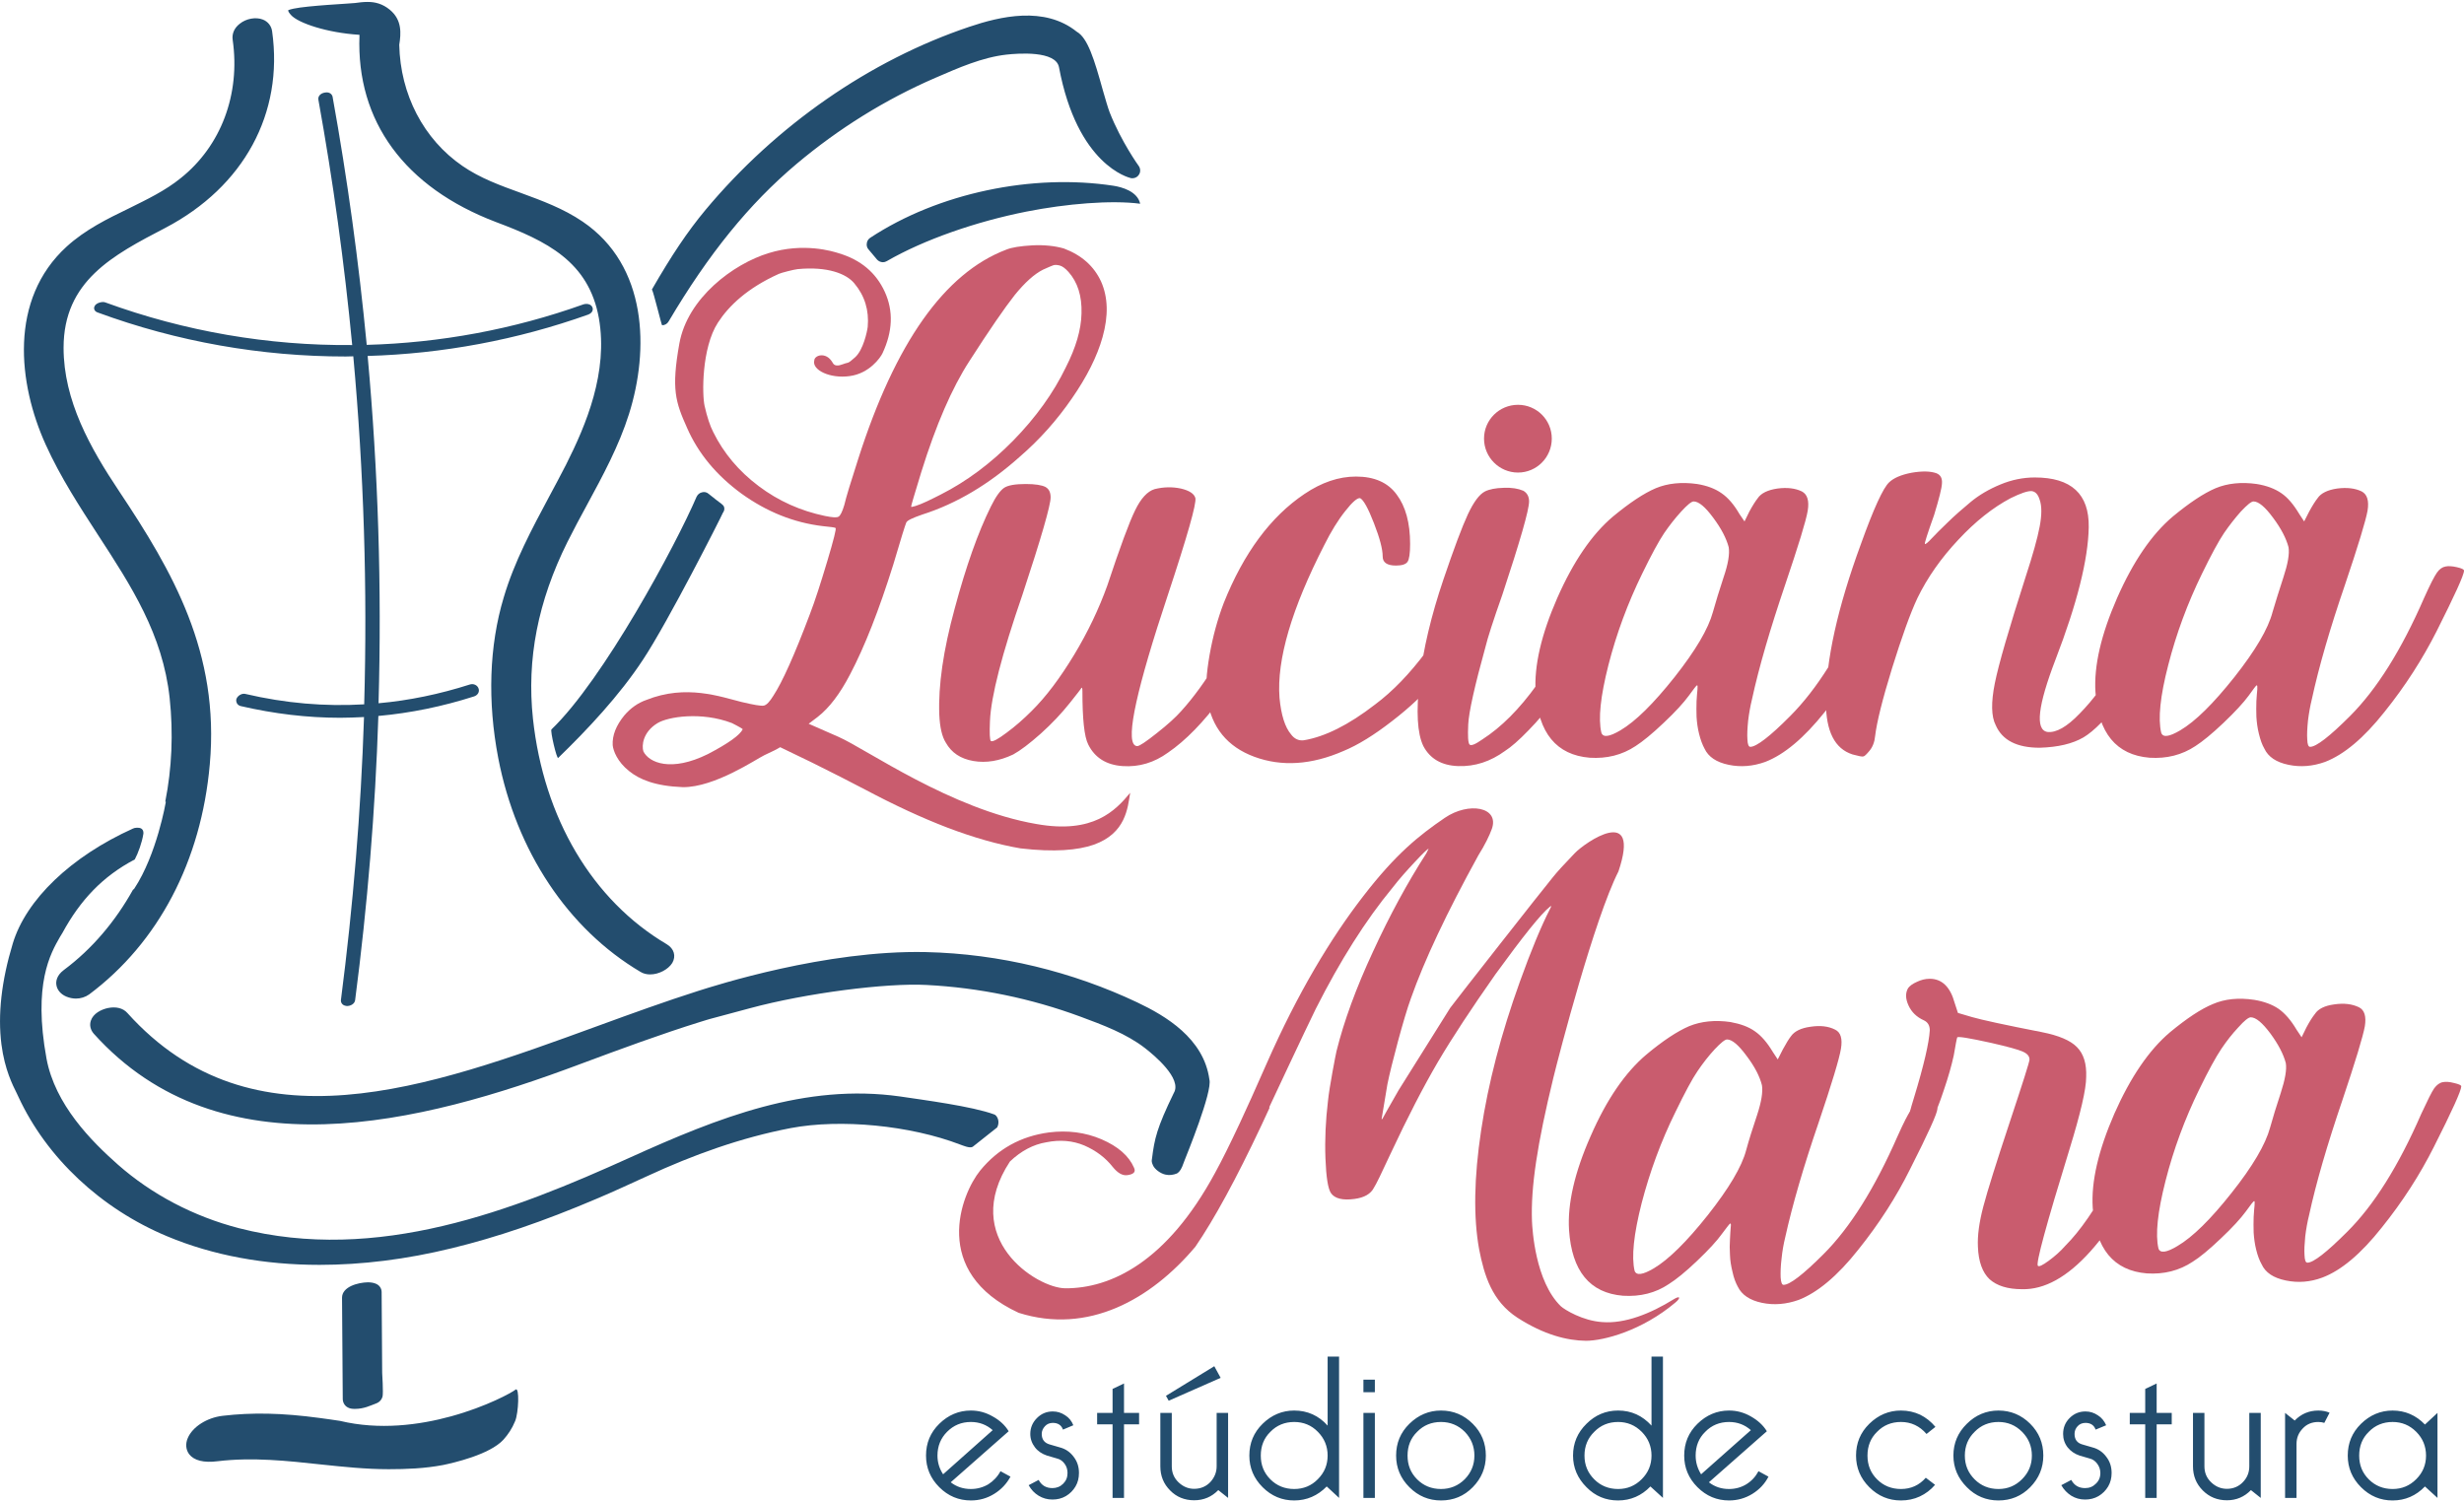 <?xml version="1.0" encoding="UTF-8"?>
<!DOCTYPE svg PUBLIC "-//W3C//DTD SVG 1.1//EN" "http://www.w3.org/Graphics/SVG/1.1/DTD/svg11.dtd">
<!-- Creator: CorelDRAW 2018 (64 Bit Versão de avaliação) -->
<svg xmlns="http://www.w3.org/2000/svg" xml:space="preserve" width="123px" height="75px" version="1.1" style="shape-rendering:geometricPrecision; text-rendering:geometricPrecision; image-rendering:optimizeQuality; fill-rule:evenodd; clip-rule:evenodd"
viewBox="0 0 135.65 82.5"
 xmlns:xlink="http://www.w3.org/1999/xlink">
 <defs>
  <style type="text/css">
   <![CDATA[
    .fil0 {fill:#C95C6E;fill-rule:nonzero}
    .fil1 {fill:#234D6E;fill-rule:nonzero}
   ]]>
  </style>
 </defs>
 <g id="Camada_x0020_1">
  <path class="fil0" d="M89.1 47.87c1.26,-3.74 -1.84,-1.6 -2.41,-1 -0.57,0.59 -0.98,1.04 -1.21,1.33 -0.43,0.51 -5.66,7.18 -5.64,7.18l-2.84 4.53c-0.58,1.01 -0.88,1.54 -0.9,1.59l-0.04 0.01 0.32 -1.92c0.2,-1.01 0.92,-3.72 1.29,-4.72 0.74,-2.1 1.98,-4.73 3.72,-7.89 0.37,-0.59 0.6,-1.07 0.74,-1.45 0.43,-1.21 -1.27,-1.51 -2.59,-0.61 -1.42,0.97 -2.69,1.98 -4.48,4.3 -1.79,2.31 -3.62,5.35 -5.32,9.21 -0.87,1.96 -0.86,1.95 -1.49,3.31 -0.53,1.13 -0.98,2.04 -1.36,2.73 -2.67,4.94 -5.77,6.36 -8.24,6.35 -1.59,-0.01 -5.83,-2.75 -3.05,-6.98 0.61,-0.58 1.28,-0.94 2.01,-1.06 0.75,-0.15 1.45,-0.09 2.09,0.18 0.64,0.28 1.16,0.67 1.56,1.18 0.27,0.33 0.53,0.49 0.81,0.45 0.35,-0.05 0.47,-0.18 0.36,-0.41 -0.28,-0.65 -0.88,-1.17 -1.78,-1.56 -0.91,-0.39 -1.88,-0.51 -2.91,-0.38 -1.54,0.21 -2.8,0.9 -3.78,2.1 -1.06,1.31 -2.73,5.58 2.12,7.83 3.82,1.21 7.28,-0.73 9.73,-3.64 1.04,-1.52 2.25,-3.74 3.63,-6.67l0.45 -0.97 -0.01 -0.05c0,0 2.03,-4.34 2.56,-5.41 1.34,-2.65 2.74,-4.87 4.22,-6.66 0.37,-0.48 0.79,-0.95 1.24,-1.43 0.44,-0.47 0.69,-0.71 0.75,-0.72l-0.13 0.26c-1.03,1.6 -2.01,3.4 -2.93,5.4 -0.93,2 -1.6,3.83 -2.01,5.48 -0.04,0.16 -0.4,2.01 -0.47,2.74 -0.13,1.08 -0.18,2.14 -0.14,3.17 0.04,1.04 0.14,1.68 0.31,1.92 0.21,0.29 0.64,0.4 1.29,0.31 0.54,-0.07 0.9,-0.28 1.07,-0.62 0.12,-0.18 0.42,-0.8 0.92,-1.88 0.94,-2.01 1.81,-3.69 2.6,-5.04 0.79,-1.34 1.85,-2.95 3.17,-4.83 1.52,-2.09 2.51,-3.33 2.99,-3.71 0.1,-0.09 0.1,-0.05 0.01,0.12 -0.48,0.94 -1.04,2.28 -1.66,4.01 -1.03,2.86 -1.74,5.58 -2.13,8.18 -0.39,2.59 -0.43,4.77 -0.11,6.54 0.28,1.44 0.71,2.86 2.11,3.77 1.46,0.94 2.74,1.26 3.77,1.27 0.98,0 3.08,-0.55 4.93,-2.11 0.31,-0.26 0.25,-0.39 -0.09,-0.18 -1.29,0.8 -2.7,1.36 -3.94,1.26 -1.08,-0.07 -2.07,-0.68 -2.28,-0.87 -1.41,-1.37 -1.57,-4.23 -1.59,-4.69 -0.07,-1.87 0.29,-4.25 1.18,-7.9 0.33,-1.35 2.25,-8.72 3.58,-11.35z"/>
  <path class="fil0" d="M118.97 62.35c0.82,-1.77 1.16,-2.75 1,-2.93 -0.09,-0.09 -0.28,-0.15 -0.57,-0.16 -0.29,-0.02 -0.5,0 -0.62,0.07 -0.18,0.09 -0.36,0.42 -0.55,1 -0.45,1.35 -1.12,2.84 -1.99,4.47 -0.87,1.63 -1.72,2.86 -2.54,3.68 -0.27,0.31 -0.58,0.58 -0.92,0.83 -0.33,0.24 -0.53,0.34 -0.59,0.27 -0.12,-0.12 0.46,-2.26 1.74,-6.41 0.61,-1.98 0.92,-3.31 0.92,-3.98 0.03,-0.73 -0.14,-1.28 -0.51,-1.65 -0.36,-0.37 -1.01,-0.64 -1.92,-0.82 -2.05,-0.4 -3.33,-0.68 -3.85,-0.83l-0.78 -0.23 -0.18 -0.55c-0.24,-0.88 -0.7,-1.33 -1.37,-1.33 -0.25,0 -0.48,0.06 -0.71,0.17 -0.23,0.1 -0.39,0.22 -0.48,0.34 -0.16,0.27 -0.15,0.59 0.02,0.96 0.17,0.37 0.45,0.64 0.85,0.82 0.21,0.1 0.32,0.28 0.32,0.55 -0.04,0.68 -0.32,1.91 -0.87,3.71 -0.19,0.61 -0.29,1 -0.3,1.15 -0.02,0.15 0.04,0.26 0.16,0.32 0.52,0.18 0.91,0.04 1.19,-0.41 0.15,-0.25 0.35,-0.74 0.59,-1.47 0.25,-0.73 0.43,-1.37 0.55,-1.92 0.1,-0.58 0.16,-0.91 0.19,-0.99 0.03,-0.07 0.65,0.03 1.87,0.3 0.92,0.21 1.5,0.37 1.74,0.48 0.25,0.11 0.37,0.25 0.37,0.44 0,0.12 -0.37,1.28 -1.1,3.48 -0.73,2.2 -1.21,3.73 -1.44,4.6 -0.23,0.87 -0.33,1.61 -0.3,2.22 0.03,0.82 0.25,1.42 0.64,1.79 0.4,0.36 0.99,0.55 1.79,0.55 2.47,0.06 5.02,-2.78 7.65,-8.52zm-2.57 -1.14c-0.88,2.02 -1.28,3.74 -1.19,5.17 0.15,2.26 1.15,3.47 2.98,3.62 0.94,0.06 1.78,-0.15 2.52,-0.64 0.39,-0.24 0.91,-0.67 1.55,-1.28 0.65,-0.61 1.1,-1.11 1.38,-1.49 0.27,-0.38 0.42,-0.57 0.46,-0.57 0.03,0 0.03,0.08 0.02,0.23 -0.02,0.15 -0.03,0.36 -0.05,0.64 -0.01,0.27 -0.01,0.56 0,0.87 0.02,0.3 0.06,0.62 0.14,0.94 0.08,0.32 0.18,0.59 0.3,0.8 0.21,0.46 0.65,0.75 1.33,0.89 0.67,0.14 1.34,0.09 2.01,-0.16 1.04,-0.39 2.13,-1.31 3.27,-2.75 1.15,-1.43 2.1,-2.91 2.87,-4.44 1,-1.98 1.51,-3.1 1.51,-3.34 0,-0.06 -0.13,-0.12 -0.39,-0.18 -0.26,-0.07 -0.47,-0.08 -0.62,-0.05 -0.18,0.03 -0.34,0.15 -0.48,0.34 -0.14,0.2 -0.37,0.67 -0.71,1.4 -1.25,2.87 -2.61,5.04 -4.08,6.5 -1.13,1.13 -1.86,1.7 -2.19,1.7 -0.1,0 -0.15,-0.14 -0.16,-0.42 -0.02,-0.27 0,-0.61 0.04,-1.03 0.05,-0.41 0.12,-0.8 0.21,-1.16 0.39,-1.8 1.01,-3.91 1.83,-6.32 0.73,-2.17 1.14,-3.53 1.24,-4.08 0.09,-0.55 -0.02,-0.9 -0.32,-1.05 -0.37,-0.18 -0.82,-0.24 -1.36,-0.16 -0.53,0.07 -0.89,0.25 -1.07,0.53 -0.12,0.15 -0.28,0.39 -0.46,0.73l-0.27 0.55 -0.28 -0.42c-0.3,-0.51 -0.63,-0.89 -0.98,-1.14 -0.35,-0.24 -0.8,-0.41 -1.35,-0.5 -0.86,-0.13 -1.62,-0.05 -2.27,0.23 -0.66,0.27 -1.44,0.79 -2.36,1.55 -1.16,0.98 -2.18,2.48 -3.07,4.49zm8.59 -4.42c0.44,0.6 0.72,1.14 0.85,1.63 0.06,0.36 -0.04,0.91 -0.28,1.65 -0.24,0.73 -0.44,1.37 -0.59,1.92 -0.25,0.91 -0.95,2.11 -2.11,3.57 -1.16,1.47 -2.15,2.44 -2.98,2.93 -0.61,0.37 -0.96,0.41 -1.05,0.14 -0.18,-0.76 -0.05,-2.01 0.39,-3.73 0.44,-1.73 1.06,-3.4 1.85,-5.02 0.52,-1.07 0.93,-1.81 1.22,-2.24 0.29,-0.43 0.6,-0.83 0.94,-1.19 0.33,-0.37 0.56,-0.55 0.68,-0.55 0.28,0 0.64,0.3 1.08,0.89z"/>
  <path class="fil0" d="M87.57 62.44c-0.89,2.01 -1.28,3.74 -1.19,5.17 0.15,2.26 1.14,3.47 2.97,3.62 0.95,0.06 1.79,-0.15 2.52,-0.64 0.4,-0.25 0.92,-0.67 1.56,-1.28 0.64,-0.61 1.1,-1.11 1.37,-1.49 0.28,-0.38 0.43,-0.57 0.46,-0.57 0.03,0 0.04,0.07 0.02,0.22 -0.01,0.16 -0.03,0.37 -0.04,0.65 -0.02,0.27 -0.02,0.56 0,0.87 0.01,0.3 0.06,0.61 0.14,0.93 0.07,0.33 0.17,0.59 0.29,0.81 0.22,0.45 0.66,0.75 1.33,0.89 0.67,0.14 1.34,0.08 2.02,-0.16 1.03,-0.4 2.13,-1.31 3.27,-2.75 1.15,-1.43 2.1,-2.91 2.86,-4.44 1.01,-1.99 1.51,-3.1 1.51,-3.34 0,-0.06 -0.13,-0.13 -0.39,-0.19 -0.26,-0.06 -0.46,-0.07 -0.61,-0.04 -0.19,0.03 -0.35,0.14 -0.48,0.34 -0.14,0.2 -0.38,0.66 -0.71,1.4 -1.26,2.87 -2.61,5.03 -4.08,6.5 -1.13,1.13 -1.86,1.69 -2.2,1.69 -0.09,0 -0.14,-0.13 -0.16,-0.41 -0.01,-0.27 0,-0.62 0.05,-1.03 0.04,-0.41 0.11,-0.8 0.2,-1.17 0.4,-1.8 1.01,-3.9 1.84,-6.32 0.73,-2.16 1.14,-3.52 1.23,-4.07 0.09,-0.55 -0.01,-0.9 -0.32,-1.05 -0.37,-0.19 -0.82,-0.24 -1.35,-0.16 -0.53,0.07 -0.89,0.25 -1.08,0.52 -0.12,0.15 -0.27,0.4 -0.45,0.73l-0.28 0.55 -0.27 -0.41c-0.31,-0.52 -0.64,-0.9 -0.99,-1.14 -0.35,-0.25 -0.8,-0.41 -1.35,-0.51 -0.85,-0.12 -1.61,-0.04 -2.27,0.23 -0.65,0.28 -1.44,0.8 -2.35,1.56 -1.16,0.98 -2.19,2.47 -3.07,4.49zm8.58 -4.42c0.45,0.59 0.73,1.14 0.85,1.62 0.06,0.37 -0.03,0.92 -0.27,1.65 -0.25,0.74 -0.45,1.38 -0.6,1.93 -0.24,0.91 -0.95,2.1 -2.11,3.57 -1.16,1.46 -2.15,2.44 -2.97,2.93 -0.61,0.36 -0.96,0.41 -1.06,0.14 -0.18,-0.77 -0.05,-2.01 0.39,-3.74 0.45,-1.72 1.06,-3.39 1.86,-5.01 0.52,-1.07 0.92,-1.82 1.21,-2.24 0.29,-0.43 0.6,-0.83 0.94,-1.2 0.34,-0.36 0.57,-0.55 0.69,-0.55 0.27,0 0.63,0.3 1.07,0.9z"/>
  <path class="fil0" d="M57.06 45.26c-4.71,-0.81 -9.37,-4.13 -10.9,-4.8l-1.64 -0.72 0.5 -0.38c0.64,-0.5 1.23,-1.28 1.78,-2.34 0.8,-1.52 1.59,-3.53 2.38,-6.05 0.42,-1.43 0.66,-2.19 0.71,-2.3 0.04,-0.12 0.34,-0.26 0.89,-0.45 1.88,-0.6 3.66,-1.66 5.36,-3.18 1.1,-0.95 2.05,-2.02 2.87,-3.21 0.82,-1.18 1.39,-2.31 1.69,-3.38 0.33,-1.18 0.3,-2.19 -0.08,-3.05 -0.39,-0.85 -1.07,-1.46 -2.06,-1.83 -0.5,-0.14 -1.07,-0.2 -1.72,-0.17 -0.66,0.04 -1.14,0.11 -1.45,0.24 -3.39,1.29 -6.1,5.13 -8.14,11.51 -0.41,1.27 -0.67,2.12 -0.77,2.55 -0.11,0.37 -0.22,0.59 -0.32,0.64 -0.1,0.06 -0.34,0.04 -0.74,-0.04 -1.34,-0.28 -2.56,-0.82 -3.66,-1.65 -1.09,-0.82 -1.92,-1.81 -2.49,-2.96 -0.18,-0.35 -0.34,-0.83 -0.48,-1.45 -0.14,-0.61 -0.17,-3.18 0.73,-4.58 0.61,-0.94 1.63,-1.91 3.36,-2.69 0.13,-0.06 0.83,-0.24 1.03,-0.26 1.66,-0.16 2.69,0.26 3.12,0.78 0.58,0.69 0.82,1.49 0.74,2.4 -0.03,0.25 -0.24,1.26 -0.69,1.67 -0.45,0.41 -0.37,0.26 -0.66,0.38 -0.28,0.11 -0.46,0.1 -0.55,-0.03 -0.1,-0.17 -0.25,-0.4 -0.55,-0.45 -0.29,-0.04 -0.49,0.13 -0.49,0.27 -0.15,0.53 0.86,1.02 1.94,0.87 1.09,-0.14 1.7,-1.02 1.81,-1.25 0.57,-1.21 0.61,-2.34 0.13,-3.39 -0.48,-1.05 -1.32,-1.76 -2.52,-2.12 -0.34,-0.11 -1.95,-0.61 -3.88,-0.01 -1.93,0.59 -4.46,2.46 -4.91,4.98 -0.45,2.51 -0.21,3.22 0.42,4.63 0.62,1.42 1.62,2.62 3,3.63 1.39,1 2.88,1.6 4.48,1.79 0.42,0.04 0.65,0.07 0.7,0.1 0.05,0.03 -0.1,0.64 -0.46,1.84 -0.36,1.2 -0.67,2.17 -0.96,2.92 -0.84,2.23 -1.51,3.72 -2,4.47 -0.21,0.34 -0.38,0.52 -0.53,0.55 -0.15,0.03 -0.56,-0.04 -1.23,-0.2 -1.13,-0.28 -3.05,-0.99 -5.24,-0.11 -0.46,0.16 -0.87,0.45 -1.21,0.85 -0.45,0.55 -0.67,1.1 -0.64,1.64 0.03,0.3 0.25,0.91 0.91,1.43 0.56,0.45 1.41,0.82 2.95,0.88 1.75,0.02 4.05,-1.55 4.49,-1.76 0.44,-0.2 0.73,-0.35 0.87,-0.44l1.74 0.84c1.13,0.56 2.11,1.06 2.93,1.49 1.62,0.86 3.13,1.56 4.54,2.1 1.45,0.55 2.79,0.93 4.02,1.14 1.88,0.22 3.16,0.1 4.03,-0.2 1.78,-0.63 1.87,-2.03 2.01,-2.86 -0.81,0.98 -2.03,2.28 -5.16,1.72zm-16.17 -5.22c-0.15,0.32 -0.79,0.78 -1.92,1.37 -2.02,1 -3.24,0.48 -3.55,-0.15 -0.1,-0.32 -0.03,-1.06 0.77,-1.55 0.58,-0.36 2.42,-0.65 4.1,-0.01 0.4,0.2 0.59,0.32 0.6,0.34zm9.27 -12.25c-0.01,-0.03 0.18,-0.67 0.56,-1.91 0.81,-2.6 1.69,-4.63 2.65,-6.11 1.11,-1.73 1.94,-2.93 2.49,-3.63 0.56,-0.69 1.08,-1.16 1.56,-1.4 0.29,-0.13 0.47,-0.21 0.56,-0.24 0.08,-0.03 0.2,-0.03 0.36,0.01 0.15,0.04 0.31,0.16 0.48,0.35 0.5,0.56 0.75,1.32 0.72,2.29 -0.02,0.9 -0.31,1.88 -0.86,2.96 -0.69,1.43 -1.66,2.77 -2.9,4.04 -1.24,1.26 -2.57,2.25 -3.99,2.97 -0.26,0.13 -0.51,0.26 -0.77,0.38 -0.26,0.12 -0.46,0.2 -0.62,0.25 -0.16,0.05 -0.24,0.06 -0.24,0.04z"/>
  <path class="fil0" d="M67.28 38.27c1.01,-1.38 1.83,-2.75 2.47,-4.13 0.89,-1.83 1.28,-2.8 1.19,-2.93 -0.09,-0.09 -0.24,-0.15 -0.46,-0.18 -0.21,-0.03 -0.41,-0.01 -0.59,0.05 -0.22,0.09 -0.52,0.58 -0.92,1.46 -1.28,2.84 -2.59,5.01 -3.94,6.5 -0.3,0.34 -0.75,0.75 -1.35,1.22 -0.59,0.47 -0.95,0.71 -1.07,0.71 -0.06,0 -0.11,-0.02 -0.14,-0.05 -0.49,-0.39 0.12,-3.16 1.83,-8.29 1.07,-3.23 1.57,-5 1.51,-5.31 -0.06,-0.24 -0.33,-0.42 -0.8,-0.53 -0.47,-0.1 -0.95,-0.09 -1.44,0.03 -0.4,0.12 -0.76,0.51 -1.08,1.17 -0.32,0.65 -0.83,2.03 -1.53,4.14 -0.46,1.28 -1.07,2.56 -1.83,3.82 -0.77,1.27 -1.54,2.3 -2.34,3.09 -0.43,0.43 -0.88,0.83 -1.37,1.19 -0.49,0.37 -0.78,0.52 -0.87,0.46 -0.06,-0.06 -0.08,-0.42 -0.05,-1.1 0.06,-1.37 0.66,-3.69 1.79,-6.96 1.04,-3.14 1.55,-4.93 1.55,-5.35 0,-0.28 -0.09,-0.47 -0.29,-0.58 -0.2,-0.1 -0.56,-0.16 -1.08,-0.16 -0.58,0 -0.98,0.07 -1.19,0.21 -0.21,0.14 -0.46,0.48 -0.73,1.03 -0.71,1.43 -1.37,3.3 -1.99,5.61 -0.63,2.3 -0.91,4.25 -0.85,5.84 0.03,0.7 0.15,1.22 0.36,1.55 0.31,0.55 0.81,0.89 1.52,1.01 0.7,0.12 1.43,0 2.19,-0.36 0.4,-0.22 0.9,-0.6 1.52,-1.15 0.61,-0.55 1.14,-1.11 1.6,-1.69 0.39,-0.49 0.61,-0.77 0.64,-0.83 0.03,-0.03 0.05,0.03 0.05,0.19 0,1.52 0.1,2.5 0.32,2.93 0.36,0.73 1,1.13 1.9,1.19 0.9,0.06 1.73,-0.19 2.49,-0.74 0.98,-0.67 1.97,-1.69 2.98,-3.06zm9.36 1.32c0.99,-0.76 1.78,-1.51 2.36,-2.24 0.7,-0.85 1.41,-1.88 2.11,-3.09 0.7,-1.21 1.08,-2.04 1.14,-2.5 0.06,-0.27 -0.01,-0.44 -0.23,-0.5 -0.39,-0.15 -0.7,-0.15 -0.91,0 -0.22,0.15 -0.43,0.5 -0.64,1.05 -0.43,1.13 -1.09,2.29 -1.97,3.48 -0.89,1.19 -1.82,2.16 -2.8,2.89 -1.46,1.13 -2.77,1.78 -3.93,1.97 -0.28,0.03 -0.51,-0.08 -0.69,-0.32 -0.34,-0.4 -0.55,-1.07 -0.64,-2.02 -0.16,-2.1 0.67,-4.91 2.47,-8.42 0.37,-0.74 0.75,-1.36 1.15,-1.86 0.39,-0.5 0.67,-0.74 0.82,-0.71 0.18,0.09 0.44,0.55 0.76,1.38 0.32,0.82 0.48,1.43 0.48,1.83 0,0.33 0.24,0.5 0.73,0.5 0.33,0 0.55,-0.07 0.64,-0.21 0.09,-0.13 0.14,-0.46 0.14,-0.98 0,-1.16 -0.25,-2.07 -0.74,-2.72 -0.48,-0.66 -1.23,-0.99 -2.24,-0.99 -0.95,0 -1.89,0.32 -2.84,0.96 -1.86,1.25 -3.34,3.25 -4.44,6 -0.34,0.89 -0.6,1.84 -0.78,2.86 -0.18,1.03 -0.23,1.83 -0.14,2.41 0.25,1.59 1.12,2.65 2.61,3.2 1.5,0.55 3.13,0.45 4.9,-0.32 0.8,-0.33 1.69,-0.88 2.68,-1.65zm4.17 -11.38c-0.32,0.69 -0.77,1.89 -1.35,3.6 -0.67,1.98 -1.11,3.83 -1.31,5.54 -0.19,1.71 -0.13,2.92 0.21,3.62 0.37,0.7 1.01,1.07 1.92,1.1 0.92,0.03 1.77,-0.25 2.57,-0.83 0.33,-0.21 0.77,-0.59 1.3,-1.14 0.54,-0.55 0.97,-1.07 1.31,-1.56 1.31,-1.74 2.49,-3.8 3.52,-6.18 0.22,-0.52 0.34,-0.83 0.37,-0.94 0.03,-0.11 0,-0.19 -0.09,-0.25 -0.15,-0.12 -0.32,-0.19 -0.5,-0.19 -0.34,0 -0.58,0.09 -0.71,0.26 -0.14,0.16 -0.38,0.63 -0.71,1.39 -1.74,3.97 -3.65,6.63 -5.73,7.97 -0.4,0.28 -0.63,0.37 -0.71,0.28 -0.08,-0.1 -0.1,-0.46 -0.07,-1.1 0.03,-0.67 0.35,-2.11 0.96,-4.31 0.1,-0.42 0.4,-1.37 0.92,-2.84 0.98,-2.96 1.47,-4.67 1.47,-5.13 0,-0.27 -0.11,-0.47 -0.32,-0.59 -0.28,-0.12 -0.64,-0.18 -1.08,-0.16 -0.44,0.01 -0.79,0.08 -1.03,0.2 -0.31,0.16 -0.62,0.58 -0.94,1.26zm4.92 4.61c-0.88,2.01 -1.28,3.74 -1.19,5.17 0.15,2.26 1.15,3.47 2.98,3.62 0.94,0.06 1.78,-0.15 2.52,-0.64 0.39,-0.25 0.91,-0.67 1.55,-1.28 0.65,-0.61 1.1,-1.11 1.38,-1.49 0.27,-0.38 0.43,-0.58 0.46,-0.58 0.03,0 0.03,0.08 0.02,0.23 -0.02,0.16 -0.03,0.37 -0.05,0.64 -0.01,0.28 -0.01,0.57 0,0.87 0.02,0.31 0.06,0.62 0.14,0.94 0.08,0.32 0.18,0.59 0.3,0.81 0.21,0.45 0.65,0.75 1.33,0.89 0.67,0.14 1.34,0.08 2.01,-0.16 1.04,-0.4 2.13,-1.31 3.28,-2.75 1.14,-1.43 2.09,-2.92 2.86,-4.44 1,-1.99 1.51,-3.1 1.51,-3.34 0,-0.07 -0.13,-0.13 -0.39,-0.19 -0.26,-0.06 -0.47,-0.07 -0.62,-0.04 -0.18,0.03 -0.34,0.14 -0.48,0.34 -0.14,0.2 -0.37,0.66 -0.71,1.4 -1.25,2.87 -2.61,5.03 -4.08,6.5 -1.12,1.13 -1.86,1.69 -2.19,1.69 -0.09,0 -0.15,-0.13 -0.16,-0.41 -0.02,-0.27 0,-0.62 0.04,-1.03 0.05,-0.41 0.12,-0.8 0.21,-1.17 0.39,-1.8 1.01,-3.9 1.83,-6.32 0.73,-2.16 1.15,-3.52 1.24,-4.07 0.09,-0.55 -0.02,-0.9 -0.32,-1.06 -0.37,-0.18 -0.82,-0.23 -1.35,-0.16 -0.54,0.08 -0.9,0.26 -1.08,0.53 -0.12,0.15 -0.28,0.4 -0.46,0.73l-0.27 0.55 -0.28 -0.41c-0.3,-0.52 -0.63,-0.9 -0.98,-1.14 -0.35,-0.25 -0.8,-0.42 -1.35,-0.51 -0.86,-0.12 -1.62,-0.04 -2.27,0.23 -0.66,0.28 -1.44,0.8 -2.36,1.56 -1.16,0.98 -2.18,2.47 -3.07,4.49zm8.59 -4.42c0.44,0.59 0.72,1.13 0.85,1.62 0.06,0.37 -0.03,0.92 -0.28,1.65 -0.24,0.73 -0.44,1.38 -0.59,1.92 -0.25,0.92 -0.95,2.11 -2.11,3.58 -1.16,1.46 -2.15,2.44 -2.98,2.93 -0.61,0.36 -0.96,0.41 -1.05,0.13 -0.18,-0.76 -0.05,-2 0.39,-3.73 0.44,-1.72 1.06,-3.39 1.85,-5.01 0.52,-1.07 0.93,-1.82 1.22,-2.25 0.29,-0.42 0.6,-0.82 0.94,-1.19 0.33,-0.36 0.56,-0.55 0.68,-0.55 0.28,0 0.64,0.3 1.08,0.9zm8.26 13.14c0.07,-0.01 0.17,-0.11 0.33,-0.3 0.18,-0.21 0.29,-0.49 0.32,-0.82 0.09,-0.76 0.4,-2.01 0.93,-3.73 0.54,-1.73 1,-3.02 1.4,-3.87 0.55,-1.13 1.3,-2.2 2.25,-3.21 0.94,-1.01 1.9,-1.77 2.88,-2.29 0.55,-0.27 0.93,-0.4 1.15,-0.39 0.21,0.02 0.36,0.18 0.45,0.48 0.12,0.34 0.12,0.83 0,1.47 -0.12,0.64 -0.38,1.57 -0.78,2.79 -0.91,2.84 -1.48,4.79 -1.69,5.84 -0.21,1.05 -0.2,1.83 0.05,2.31 0.36,0.83 1.17,1.24 2.42,1.24 1.01,-0.03 1.81,-0.22 2.41,-0.57 0.59,-0.35 1.3,-1.08 2.13,-2.18 1.06,-1.4 1.98,-3.23 2.74,-5.49 0.34,-0.98 0.48,-1.51 0.42,-1.61 -0.1,-0.09 -0.27,-0.14 -0.53,-0.16 -0.26,-0.01 -0.45,0.03 -0.57,0.12 -0.13,0.09 -0.32,0.53 -0.6,1.33 -1.04,2.93 -2.3,5.16 -3.8,6.68 -0.7,0.73 -1.3,1.07 -1.78,1.01 -0.68,-0.12 -0.52,-1.45 0.45,-3.98 1.19,-3.09 1.8,-5.52 1.83,-7.29 0.03,-1.83 -0.96,-2.74 -2.97,-2.74 -0.64,0 -1.28,0.13 -1.9,0.39 -0.63,0.26 -1.17,0.58 -1.63,0.96 -0.46,0.38 -0.88,0.75 -1.26,1.12 -0.38,0.37 -0.68,0.66 -0.89,0.89 -0.21,0.23 -0.34,0.33 -0.37,0.3 -0.03,-0.03 0.14,-0.56 0.51,-1.6 0.27,-0.89 0.42,-1.47 0.43,-1.74 0.02,-0.28 -0.08,-0.46 -0.3,-0.55 -0.33,-0.12 -0.79,-0.13 -1.37,-0.03 -0.58,0.11 -0.99,0.29 -1.24,0.53 -0.33,0.31 -0.85,1.44 -1.55,3.39 -1.29,3.51 -1.93,6.41 -1.93,8.7 0,1.62 0.49,2.58 1.47,2.89 0.33,0.09 0.53,0.13 0.59,0.11zm13.97 -8.72c-0.88,2.01 -1.28,3.74 -1.19,5.17 0.15,2.26 1.15,3.47 2.98,3.62 0.94,0.06 1.78,-0.15 2.52,-0.64 0.39,-0.25 0.91,-0.67 1.55,-1.28 0.64,-0.61 1.1,-1.11 1.38,-1.49 0.27,-0.38 0.42,-0.58 0.45,-0.58 0.03,0 0.04,0.08 0.03,0.23 -0.02,0.16 -0.03,0.37 -0.05,0.64 -0.01,0.28 -0.01,0.57 0,0.87 0.02,0.31 0.06,0.62 0.14,0.94 0.08,0.32 0.17,0.59 0.3,0.81 0.21,0.45 0.65,0.75 1.33,0.89 0.67,0.14 1.34,0.08 2.01,-0.16 1.04,-0.4 2.13,-1.31 3.27,-2.75 1.15,-1.43 2.1,-2.92 2.87,-4.44 1,-1.99 1.51,-3.1 1.51,-3.34 0,-0.07 -0.13,-0.13 -0.39,-0.19 -0.26,-0.06 -0.47,-0.07 -0.62,-0.04 -0.18,0.03 -0.34,0.14 -0.48,0.34 -0.14,0.2 -0.38,0.66 -0.71,1.4 -1.25,2.87 -2.61,5.03 -4.08,6.5 -1.13,1.13 -1.86,1.69 -2.19,1.69 -0.1,0 -0.15,-0.13 -0.16,-0.41 -0.02,-0.27 0,-0.62 0.04,-1.03 0.05,-0.41 0.12,-0.8 0.21,-1.17 0.39,-1.8 1,-3.9 1.83,-6.32 0.73,-2.16 1.14,-3.52 1.24,-4.07 0.09,-0.55 -0.02,-0.9 -0.32,-1.06 -0.37,-0.18 -0.82,-0.23 -1.36,-0.16 -0.53,0.08 -0.89,0.26 -1.07,0.53 -0.12,0.15 -0.28,0.4 -0.46,0.73l-0.28 0.55 -0.27 -0.41c-0.31,-0.52 -0.63,-0.9 -0.98,-1.14 -0.36,-0.25 -0.81,-0.42 -1.36,-0.51 -0.85,-0.12 -1.61,-0.04 -2.26,0.23 -0.66,0.28 -1.44,0.8 -2.36,1.56 -1.16,0.98 -2.18,2.47 -3.07,4.49zm8.59 -4.42c0.44,0.59 0.72,1.13 0.85,1.62 0.06,0.37 -0.04,0.92 -0.28,1.65 -0.24,0.73 -0.44,1.38 -0.6,1.92 -0.24,0.92 -0.94,2.11 -2.1,3.58 -1.16,1.46 -2.15,2.44 -2.98,2.93 -0.61,0.36 -0.96,0.41 -1.05,0.13 -0.18,-0.76 -0.06,-2 0.39,-3.73 0.44,-1.72 1.06,-3.39 1.85,-5.01 0.52,-1.07 0.93,-1.82 1.22,-2.25 0.29,-0.42 0.6,-0.82 0.93,-1.19 0.34,-0.36 0.57,-0.55 0.69,-0.55 0.28,0 0.64,0.3 1.08,0.9z"/>
  <path class="fil0" d="M83.57 25.91c1.03,0 1.86,-0.84 1.86,-1.87 0,-1.03 -0.83,-1.86 -1.86,-1.86 -1.03,0 -1.87,0.83 -1.87,1.86 0,1.03 0.84,1.87 1.87,1.87z"/>
  <path class="fil1" d="M54.41 81.61c-0.29,0.17 -0.61,0.26 -0.96,0.26 -0.42,0 -0.79,-0.12 -1.11,-0.37l3.19 -2.81c-0.2,-0.33 -0.49,-0.6 -0.87,-0.81 -0.38,-0.22 -0.78,-0.33 -1.21,-0.33 -0.67,0 -1.25,0.25 -1.74,0.73 -0.49,0.48 -0.73,1.06 -0.73,1.75 0,0.67 0.24,1.25 0.73,1.74 0.49,0.49 1.07,0.73 1.74,0.73 0.47,0 0.89,-0.12 1.28,-0.36 0.39,-0.24 0.69,-0.56 0.9,-0.95l-0.55 -0.3c-0.16,0.3 -0.39,0.54 -0.67,0.72zm-2.8 -1.58c0,-0.52 0.18,-0.96 0.53,-1.31 0.36,-0.36 0.79,-0.54 1.31,-0.54 0.46,0 0.86,0.15 1.2,0.45l-2.73 2.43c-0.21,-0.32 -0.31,-0.66 -0.31,-1.03zm5.02 1.63c0.14,0.25 0.32,0.44 0.55,0.58 0.23,0.14 0.48,0.21 0.76,0.21 0.27,0 0.52,-0.06 0.74,-0.19 0.22,-0.13 0.4,-0.31 0.53,-0.53 0.13,-0.22 0.19,-0.47 0.19,-0.74 0,-0.34 -0.09,-0.63 -0.29,-0.89 -0.19,-0.26 -0.45,-0.44 -0.76,-0.52l-0.55 -0.16c-0.3,-0.08 -0.45,-0.28 -0.45,-0.58 0,-0.16 0.06,-0.3 0.18,-0.43 0.11,-0.12 0.26,-0.18 0.43,-0.18 0.28,0 0.47,0.12 0.56,0.37l0.57 -0.24c-0.09,-0.23 -0.24,-0.42 -0.45,-0.55 -0.21,-0.14 -0.43,-0.21 -0.68,-0.21 -0.34,0 -0.63,0.12 -0.87,0.36 -0.24,0.24 -0.37,0.53 -0.37,0.88 0,0.27 0.09,0.52 0.26,0.74 0.16,0.21 0.39,0.36 0.66,0.45l0.55 0.16c0.17,0.04 0.31,0.14 0.42,0.29 0.11,0.15 0.16,0.32 0.16,0.51 0,0.24 -0.08,0.43 -0.24,0.59 -0.16,0.16 -0.36,0.24 -0.59,0.24 -0.35,0 -0.6,-0.15 -0.76,-0.45l-0.55 0.29zm4.62 0.7l0.63 0 0 -4.05 0.83 0 0 -0.63 -0.83 0 0 -1.62 -0.63 0.3 0 1.32 -0.85 0 0 0.63 0.85 0 0 4.05zm5.73 -4.68l0 2.94c0,0.33 -0.12,0.62 -0.35,0.87 -0.23,0.24 -0.53,0.37 -0.89,0.37 -0.32,0 -0.61,-0.12 -0.86,-0.36 -0.25,-0.24 -0.37,-0.53 -0.37,-0.88l0 -2.94 -0.63 0 0 2.94c0,0.53 0.18,0.97 0.54,1.33 0.35,0.36 0.8,0.54 1.32,0.54 0.53,0 0.97,-0.19 1.33,-0.56l0.54 0.43 0 -4.68 -0.63 0zm-2.64 -0.67l2.86 -1.26 -0.35 -0.64 -2.66 1.63 0.15 0.27zm5.17 1.27c-0.49,0.48 -0.73,1.06 -0.73,1.75 0,0.67 0.24,1.25 0.73,1.74 0.49,0.49 1.07,0.73 1.74,0.73 0.69,0 1.29,-0.26 1.79,-0.77l0.68 0.63 0 -7.78 -0.63 0 0 3.8c-0.49,-0.55 -1.11,-0.83 -1.84,-0.83 -0.67,0 -1.25,0.25 -1.74,0.73zm3.04 0.44c0.36,0.36 0.54,0.8 0.54,1.31 0,0.51 -0.18,0.94 -0.54,1.3 -0.35,0.36 -0.79,0.54 -1.3,0.54 -0.52,0 -0.96,-0.18 -1.31,-0.53 -0.36,-0.36 -0.53,-0.79 -0.53,-1.31 0,-0.52 0.17,-0.96 0.53,-1.31 0.35,-0.36 0.79,-0.54 1.31,-0.54 0.51,0 0.95,0.18 1.3,0.54zm2.51 3.64l0.63 0 0 -4.68 -0.63 0 0 4.68zm0 -5.82l0.63 0 0 -0.69 -0.63 0 0 0.69zm2.53 1.74c-0.49,0.48 -0.73,1.06 -0.73,1.75 0,0.67 0.24,1.25 0.73,1.74 0.49,0.49 1.07,0.73 1.74,0.73 0.69,0 1.27,-0.24 1.75,-0.73 0.48,-0.49 0.72,-1.07 0.72,-1.74 0,-0.69 -0.24,-1.27 -0.72,-1.75 -0.48,-0.48 -1.06,-0.73 -1.75,-0.73 -0.67,0 -1.25,0.25 -1.74,0.73zm3.05 0.44c0.35,0.36 0.53,0.8 0.53,1.31 0,0.51 -0.18,0.94 -0.53,1.3 -0.36,0.36 -0.8,0.54 -1.31,0.54 -0.52,0 -0.96,-0.18 -1.31,-0.53 -0.36,-0.36 -0.53,-0.79 -0.53,-1.31 0,-0.52 0.17,-0.96 0.53,-1.31 0.35,-0.36 0.79,-0.54 1.31,-0.54 0.51,0 0.95,0.18 1.31,0.54zm6.7 -0.44c-0.49,0.48 -0.74,1.06 -0.74,1.75 0,0.67 0.25,1.25 0.74,1.74 0.48,0.49 1.06,0.73 1.74,0.73 0.69,0 1.29,-0.26 1.78,-0.77l0.69 0.63 0 -7.78 -0.63 0 0 3.8c-0.5,-0.55 -1.11,-0.83 -1.84,-0.83 -0.68,0 -1.26,0.25 -1.74,0.73zm3.04 0.44c0.36,0.36 0.54,0.8 0.54,1.31 0,0.51 -0.18,0.94 -0.54,1.3 -0.36,0.36 -0.79,0.54 -1.3,0.54 -0.52,0 -0.96,-0.18 -1.31,-0.53 -0.36,-0.36 -0.54,-0.79 -0.54,-1.31 0,-0.52 0.18,-0.96 0.54,-1.31 0.35,-0.36 0.79,-0.54 1.31,-0.54 0.51,0 0.94,0.18 1.3,0.54zm5.76 2.89c-0.28,0.17 -0.6,0.26 -0.95,0.26 -0.42,0 -0.79,-0.12 -1.11,-0.37l3.19 -2.81c-0.2,-0.33 -0.5,-0.6 -0.87,-0.81 -0.38,-0.22 -0.78,-0.33 -1.21,-0.33 -0.67,0 -1.25,0.25 -1.74,0.73 -0.49,0.48 -0.73,1.06 -0.73,1.75 0,0.67 0.24,1.25 0.73,1.74 0.49,0.49 1.07,0.73 1.74,0.73 0.46,0 0.89,-0.12 1.28,-0.36 0.39,-0.24 0.69,-0.56 0.89,-0.95l-0.55 -0.3c-0.16,0.3 -0.38,0.54 -0.67,0.72zm-2.79 -1.58c0,-0.52 0.17,-0.96 0.53,-1.31 0.35,-0.36 0.79,-0.54 1.31,-0.54 0.46,0 0.86,0.15 1.2,0.45l-2.74 2.43c-0.2,-0.32 -0.3,-0.66 -0.3,-1.03zm12.36 -2.25c-0.32,-0.15 -0.67,-0.23 -1.06,-0.23 -0.67,0 -1.25,0.25 -1.74,0.73 -0.49,0.48 -0.73,1.06 -0.73,1.75 0,0.67 0.24,1.25 0.73,1.74 0.49,0.49 1.07,0.73 1.74,0.73 0.37,0 0.72,-0.07 1.04,-0.22 0.32,-0.15 0.6,-0.36 0.84,-0.64l-0.51 -0.39c-0.36,0.41 -0.81,0.62 -1.37,0.62 -0.52,0 -0.96,-0.18 -1.31,-0.53 -0.36,-0.36 -0.53,-0.79 -0.53,-1.31 0,-0.52 0.17,-0.96 0.53,-1.31 0.35,-0.36 0.79,-0.54 1.31,-0.54 0.56,0 1.03,0.22 1.41,0.66l0.49 -0.39c-0.24,-0.29 -0.52,-0.51 -0.84,-0.67zm2.57 0.5c-0.49,0.48 -0.74,1.06 -0.74,1.75 0,0.67 0.25,1.25 0.74,1.74 0.48,0.49 1.07,0.73 1.74,0.73 0.68,0 1.27,-0.24 1.75,-0.73 0.48,-0.49 0.72,-1.07 0.72,-1.74 0,-0.69 -0.24,-1.27 -0.72,-1.75 -0.48,-0.48 -1.07,-0.73 -1.75,-0.73 -0.67,0 -1.26,0.25 -1.74,0.73zm3.04 0.44c0.36,0.36 0.54,0.8 0.54,1.31 0,0.51 -0.18,0.94 -0.54,1.3 -0.36,0.36 -0.79,0.54 -1.3,0.54 -0.52,0 -0.96,-0.18 -1.31,-0.53 -0.36,-0.36 -0.54,-0.79 -0.54,-1.31 0,-0.52 0.18,-0.96 0.54,-1.31 0.35,-0.36 0.79,-0.54 1.31,-0.54 0.51,0 0.94,0.18 1.3,0.54zm2.16 2.94c0.14,0.25 0.33,0.44 0.55,0.58 0.23,0.14 0.48,0.21 0.76,0.21 0.27,0 0.52,-0.06 0.74,-0.19 0.22,-0.13 0.4,-0.31 0.53,-0.53 0.13,-0.22 0.19,-0.47 0.19,-0.74 0,-0.34 -0.09,-0.63 -0.29,-0.89 -0.19,-0.26 -0.45,-0.44 -0.76,-0.52l-0.55 -0.16c-0.3,-0.08 -0.44,-0.28 -0.44,-0.58 0,-0.16 0.05,-0.3 0.17,-0.43 0.11,-0.12 0.26,-0.18 0.43,-0.18 0.28,0 0.47,0.12 0.56,0.37l0.58 -0.24c-0.1,-0.23 -0.25,-0.42 -0.46,-0.55 -0.21,-0.14 -0.43,-0.21 -0.68,-0.21 -0.34,0 -0.63,0.12 -0.87,0.36 -0.24,0.24 -0.36,0.53 -0.36,0.88 0,0.27 0.08,0.52 0.25,0.74 0.17,0.21 0.39,0.36 0.66,0.45l0.55 0.16c0.17,0.04 0.31,0.14 0.42,0.29 0.11,0.15 0.17,0.32 0.17,0.51 0,0.24 -0.08,0.43 -0.25,0.59 -0.16,0.16 -0.35,0.24 -0.59,0.24 -0.35,0 -0.6,-0.15 -0.76,-0.45l-0.55 0.29zm4.62 0.7l0.63 0 0 -4.05 0.83 0 0 -0.63 -0.83 0 0 -1.62 -0.63 0.3 0 1.32 -0.85 0 0 0.63 0.85 0 0 4.05zm5.73 -4.68l0 2.94c0,0.33 -0.11,0.62 -0.35,0.87 -0.23,0.24 -0.53,0.37 -0.88,0.37 -0.33,0 -0.62,-0.12 -0.87,-0.36 -0.25,-0.24 -0.37,-0.53 -0.37,-0.88l0 -2.94 -0.63 0 0 2.94c0,0.53 0.18,0.97 0.54,1.33 0.36,0.36 0.8,0.54 1.33,0.54 0.52,0 0.96,-0.19 1.32,-0.56l0.54 0.43 0 -4.68 -0.63 0zm3.8 -0.13c-0.52,0 -0.95,0.19 -1.3,0.55l-0.53 -0.42 0 4.68 0.63 0 0 -2.97c0,-0.33 0.11,-0.61 0.34,-0.85 0.22,-0.24 0.51,-0.36 0.86,-0.36 0.13,0 0.24,0.02 0.33,0.05l0.29 -0.56c-0.18,-0.08 -0.39,-0.12 -0.62,-0.12zm6.56 4.81l0 -4.68 -0.69 0.64c-0.49,-0.51 -1.09,-0.77 -1.78,-0.77 -0.67,0 -1.25,0.25 -1.74,0.73 -0.49,0.48 -0.73,1.06 -0.73,1.75 0,0.67 0.24,1.25 0.73,1.74 0.49,0.49 1.07,0.73 1.74,0.73 0.69,0 1.29,-0.26 1.78,-0.77l0.69 0.63zm-1.17 -3.64c0.36,0.36 0.54,0.8 0.54,1.31 0,0.51 -0.18,0.94 -0.54,1.3 -0.36,0.36 -0.79,0.54 -1.3,0.54 -0.52,0 -0.96,-0.18 -1.31,-0.53 -0.36,-0.36 -0.53,-0.79 -0.53,-1.31 0,-0.52 0.17,-0.96 0.53,-1.31 0.35,-0.36 0.79,-0.54 1.31,-0.54 0.51,0 0.94,0.18 1.3,0.54z"/>
  <path class="fil1" d="M10.34 79.06c-0.14,0.32 -0.11,0.64 0.07,0.89 0.27,0.35 0.8,0.49 1.58,0.39 1.92,-0.23 3.84,-0.02 5.69,0.18 1.23,0.13 2.47,0.26 3.72,0.26 0.98,0 1.99,-0.04 2.99,-0.23 0.58,-0.12 2.56,-0.57 3.32,-1.39 0.26,-0.29 0.48,-0.61 0.65,-1.03 0.19,-0.45 0.25,-1.91 0.02,-1.73 -0.18,0.15 -1.58,0.93 -3.55,1.47 -1.75,0.48 -3.94,0.77 -6.11,0.25 -0.38,-0.06 -0.76,-0.11 -1.12,-0.16 -2.07,-0.28 -3.72,-0.31 -5.34,-0.12 -0.87,0.1 -1.66,0.61 -1.92,1.22zm10.72 -2.28c0.05,-0.2 -0.02,-1.3 -0.02,-1.3l-0.03 -4.45c0,-0.13 -0.05,-0.53 -0.75,-0.54 -0.55,0.01 -1.43,0.24 -1.43,0.85l0.04 5.57c0,0.19 0.1,0.37 0.26,0.46 0.11,0.07 0.25,0.09 0.4,0.09 0.51,0 0.85,-0.18 1.15,-0.29 0.3,-0.1 0.36,-0.33 0.38,-0.39zm-20.36 -24.93c-0.62,2.05 -0.83,3.91 -0.62,5.55 0.18,1.38 0.62,2.24 0.85,2.7 0.03,0.07 0.06,0.12 0.08,0.17 1.56,3.37 4.55,6.17 8.2,7.69 2.51,1.05 5.34,1.57 8.38,1.57 2.32,0 4.77,-0.3 7.3,-0.92 2.46,-0.6 5,-1.46 7.98,-2.73 0.93,-0.39 1.86,-0.83 2.77,-1.24 2.53,-1.17 5.14,-2.11 7.89,-2.64 2.75,-0.52 6.58,-0.15 9.34,0.91 0.12,0.04 0.52,0.22 0.68,0.12l1.35 -1.07c0.17,-0.33 -0.01,-0.66 -0.16,-0.71 -1.21,-0.45 -3.91,-0.8 -5.18,-0.99 -5.23,-0.74 -10.01,1.16 -14.85,3.35 -6.44,2.92 -13.94,5.86 -21.56,3.9 -2.5,-0.65 -4.8,-1.86 -6.66,-3.5 -1.46,-1.29 -3.46,-3.3 -3.93,-5.84 -0.75,-4.1 0.22,-5.78 0.74,-6.69 0.05,-0.08 0.1,-0.16 0.14,-0.23 0.98,-1.8 2.21,-3.11 3.98,-4.04 0.18,-0.33 0.4,-0.94 0.47,-1.39 0.02,-0.08 0.01,-0.25 -0.13,-0.32 -0.12,-0.06 -0.35,-0.04 -0.44,0.01 -3.41,1.54 -5.89,3.91 -6.62,6.34zm14.28 -50.24c-0.04,-0.29 -0.23,-0.53 -0.51,-0.64 -0.38,-0.15 -0.91,-0.06 -1.27,0.23 -0.3,0.23 -0.44,0.55 -0.39,0.89 0.43,2.99 -0.64,5.84 -2.86,7.61 -0.85,0.69 -1.83,1.16 -2.86,1.67 -1.18,0.57 -2.4,1.17 -3.42,2.1 -3.19,2.91 -2.68,7.54 -1.15,10.91 0.81,1.79 1.87,3.41 2.88,4.97 1.83,2.81 3.56,5.47 3.94,8.97 0.21,1.96 0.12,3.88 -0.24,5.7l0.03 0.02c0,0 -0.49,2.89 -1.74,4.78 0,0.01 -0.03,0.03 -0.07,0.06 -0.97,1.74 -2.25,3.26 -3.81,4.42 -0.4,0.3 -0.43,0.63 -0.41,0.79 0.03,0.29 0.24,0.54 0.55,0.67 0.17,0.07 0.35,0.11 0.53,0.11 0.26,0 0.52,-0.08 0.73,-0.23 3.81,-2.85 6.17,-7.34 6.64,-12.67 0.55,-6.15 -2.05,-10.62 -4.99,-15.03 -1.59,-2.38 -3.06,-4.99 -3.06,-7.9 0,-3.68 2.72,-5.1 5.6,-6.6 4.33,-2.27 6.52,-6.31 5.88,-10.83zm-1.61 36.71l0 0.01c0,0 0,0 0,0l0 -0.01c0,0 0,0 0,0zm6.08 -18.81c0.58,6.37 0.78,12.77 0.6,19.16 -2.17,0.13 -4.35,-0.06 -6.53,-0.57 -0.17,-0.04 -0.33,0.04 -0.42,0.14 -0.09,0.09 -0.12,0.21 -0.08,0.31 0.02,0.07 0.07,0.18 0.25,0.22 1.82,0.42 3.64,0.64 5.46,0.64 0.44,0 0.87,-0.02 1.31,-0.04 -0.17,5.19 -0.6,10.39 -1.27,15.57 -0.02,0.14 0.07,0.3 0.27,0.33 0.02,0 0.04,0.01 0.06,0.01 0.19,0 0.42,-0.11 0.45,-0.32 0.68,-5.21 1.11,-10.43 1.28,-15.65 1.77,-0.16 3.53,-0.52 5.28,-1.08 0.22,-0.08 0.29,-0.27 0.24,-0.42 -0.06,-0.2 -0.29,-0.3 -0.49,-0.23 -1.66,0.53 -3.34,0.88 -5.02,1.03 0.18,-6.38 -0.02,-12.76 -0.6,-19.12 4.12,-0.12 8.22,-0.88 12.15,-2.28 0.14,-0.06 0.22,-0.14 0.24,-0.25 0.02,-0.09 -0.02,-0.19 -0.09,-0.25 -0.1,-0.09 -0.28,-0.11 -0.42,-0.06 -3.86,1.38 -7.89,2.12 -11.93,2.23 -0.44,-4.57 -1.06,-9.12 -1.88,-13.66 -0.03,-0.14 -0.17,-0.28 -0.43,-0.23 -0.24,0.04 -0.39,0.21 -0.35,0.4l0 0c0.81,4.49 1.43,8.99 1.86,13.5 -4.61,0.04 -9.22,-0.75 -13.6,-2.35 -0.16,-0.06 -0.52,0.03 -0.59,0.23 -0.05,0.11 0,0.26 0.16,0.32l0 0c4.4,1.62 9.03,2.43 13.67,2.43 0.14,0 0.28,-0.01 0.42,-0.01zm15.18 3.17c1.11,-3.52 1.03,-8.16 -2.56,-10.59 -1.06,-0.72 -2.24,-1.15 -3.38,-1.57 -1.16,-0.42 -2.26,-0.82 -3.23,-1.49 -2.14,-1.47 -3.42,-3.93 -3.48,-6.67 0.1,-0.63 0.16,-1.37 -0.52,-1.93 -0.4,-0.33 -0.81,-0.43 -1.21,-0.43l-0.03 0c-0.23,0 -0.46,0.03 -0.68,0.06 -0.24,0.03 -2.58,0.14 -3.38,0.31 -0.12,0.03 -0.22,0.05 -0.29,0.08 -0.02,0.05 0.04,0.15 0.15,0.27 0.39,0.44 1.98,0.98 3.77,1.09 0,0.01 0,0.03 0,0.05 -0.18,4.71 2.49,8.35 7.52,10.26 2.77,1.04 5.1,2.16 5.66,5.29 0.52,2.97 -0.7,5.87 -1.81,8.07 -0.3,0.59 -0.62,1.18 -0.93,1.76 -0.94,1.76 -1.92,3.58 -2.5,5.55 -0.8,2.66 -0.9,5.72 -0.3,8.84 0.99,5.12 3.84,9.41 7.83,11.77 0.16,0.1 0.35,0.14 0.53,0.14 0.49,0 1,-0.28 1.22,-0.63 0.22,-0.38 0.1,-0.79 -0.3,-1.03 -4.1,-2.42 -6.78,-6.95 -7.37,-12.42 -0.35,-3.27 0.27,-6.46 1.9,-9.73 0.34,-0.68 0.71,-1.37 1.07,-2.03 0.86,-1.59 1.76,-3.24 2.32,-5.02zm0.77 13.53c1.4,-2.12 4.3,-7.85 4.4,-8.09 0,0 0.12,-0.14 0.06,-0.32 -0.04,-0.12 -0.18,-0.19 -0.46,-0.41l-0.39 -0.31c-0.1,-0.09 -0.24,-0.12 -0.37,-0.08 -0.13,0.03 -0.23,0.12 -0.29,0.24 -1.15,2.68 -5.14,10.08 -7.99,12.81 -0.08,0.07 0.29,1.65 0.37,1.57 1.59,-1.54 3.37,-3.43 4.67,-5.41zm27.3 -26.7c0.1,-0.14 0.09,-0.34 -0.01,-0.48 -0.01,-0.01 -0.97,-1.35 -1.6,-2.95 -0.1,-0.26 -0.23,-0.72 -0.37,-1.2 -0.48,-1.73 -0.84,-2.9 -1.44,-3.24 -1.78,-1.43 -4.23,-0.84 -5.92,-0.27 -5.47,1.84 -10.63,5.42 -14.52,10.08 -0.99,1.19 -1.86,2.49 -2.95,4.38 0.08,0.1 0.53,1.97 0.56,1.97 0.14,0 0.28,-0.07 0.36,-0.21 2.2,-3.72 4.44,-6.48 7.04,-8.67 2.32,-1.95 4.89,-3.55 7.64,-4.74 1.27,-0.55 2.58,-1.13 3.92,-1.28 0.63,-0.07 2.71,-0.23 2.89,0.69 1.01,5.4 3.84,6.08 3.96,6.11 0.17,0.03 0.35,-0.04 0.44,-0.19zm0.07 1.6c-0.15,-0.69 -1.02,-0.92 -1.47,-0.99 -4.45,-0.68 -9.64,0.39 -13.4,2.87 -0.1,0.07 -0.17,0.18 -0.18,0.3 -0.02,0.12 0.01,0.24 0.09,0.33l0.47 0.56c0.08,0.09 0.2,0.15 0.33,0.15 0.07,0 0.14,-0.02 0.21,-0.06 2.06,-1.19 4.93,-2.18 7.7,-2.73 2.18,-0.43 4.66,-0.64 6.25,-0.43zm3.81 48.21c-0.31,-2.26 -2.41,-3.5 -3.97,-4.24 -3.55,-1.68 -7.56,-2.68 -11.64,-2.77 -5.52,-0.12 -11.62,1.85 -12.54,2.14 -1.79,0.57 -3.64,1.24 -5.53,1.93 -9.34,3.41 -19,6.94 -25.89,-0.72 -0.24,-0.27 -0.63,-0.36 -1.07,-0.27 -0.37,0.08 -0.81,0.3 -0.94,0.7 -0.08,0.25 -0.02,0.5 0.16,0.71 6.98,7.76 17.98,4.98 26.77,1.68 2.28,-0.85 4.48,-1.66 6.6,-2.32 0.93,-0.28 -0.35,0.08 2.76,-0.76 3.11,-0.84 7.53,-1.4 9.72,-1.28 2.9,0.15 5.75,0.74 8.46,1.74 1.24,0.46 2.54,0.94 3.57,1.74 0.49,0.38 2.06,1.68 1.58,2.47 -0.94,1.94 -1.06,2.51 -1.2,3.62 -0.02,0.11 -0.03,0.18 0.06,0.37 0.09,0.2 0.4,0.44 0.68,0.5 0.21,0.05 0.43,0.02 0.63,-0.06 0.06,-0.03 0.19,-0.13 0.29,-0.37 0.04,-0.1 0.08,-0.22 0.13,-0.34 0.1,-0.26 1.56,-3.82 1.37,-4.47z"/>
 </g>
</svg>
